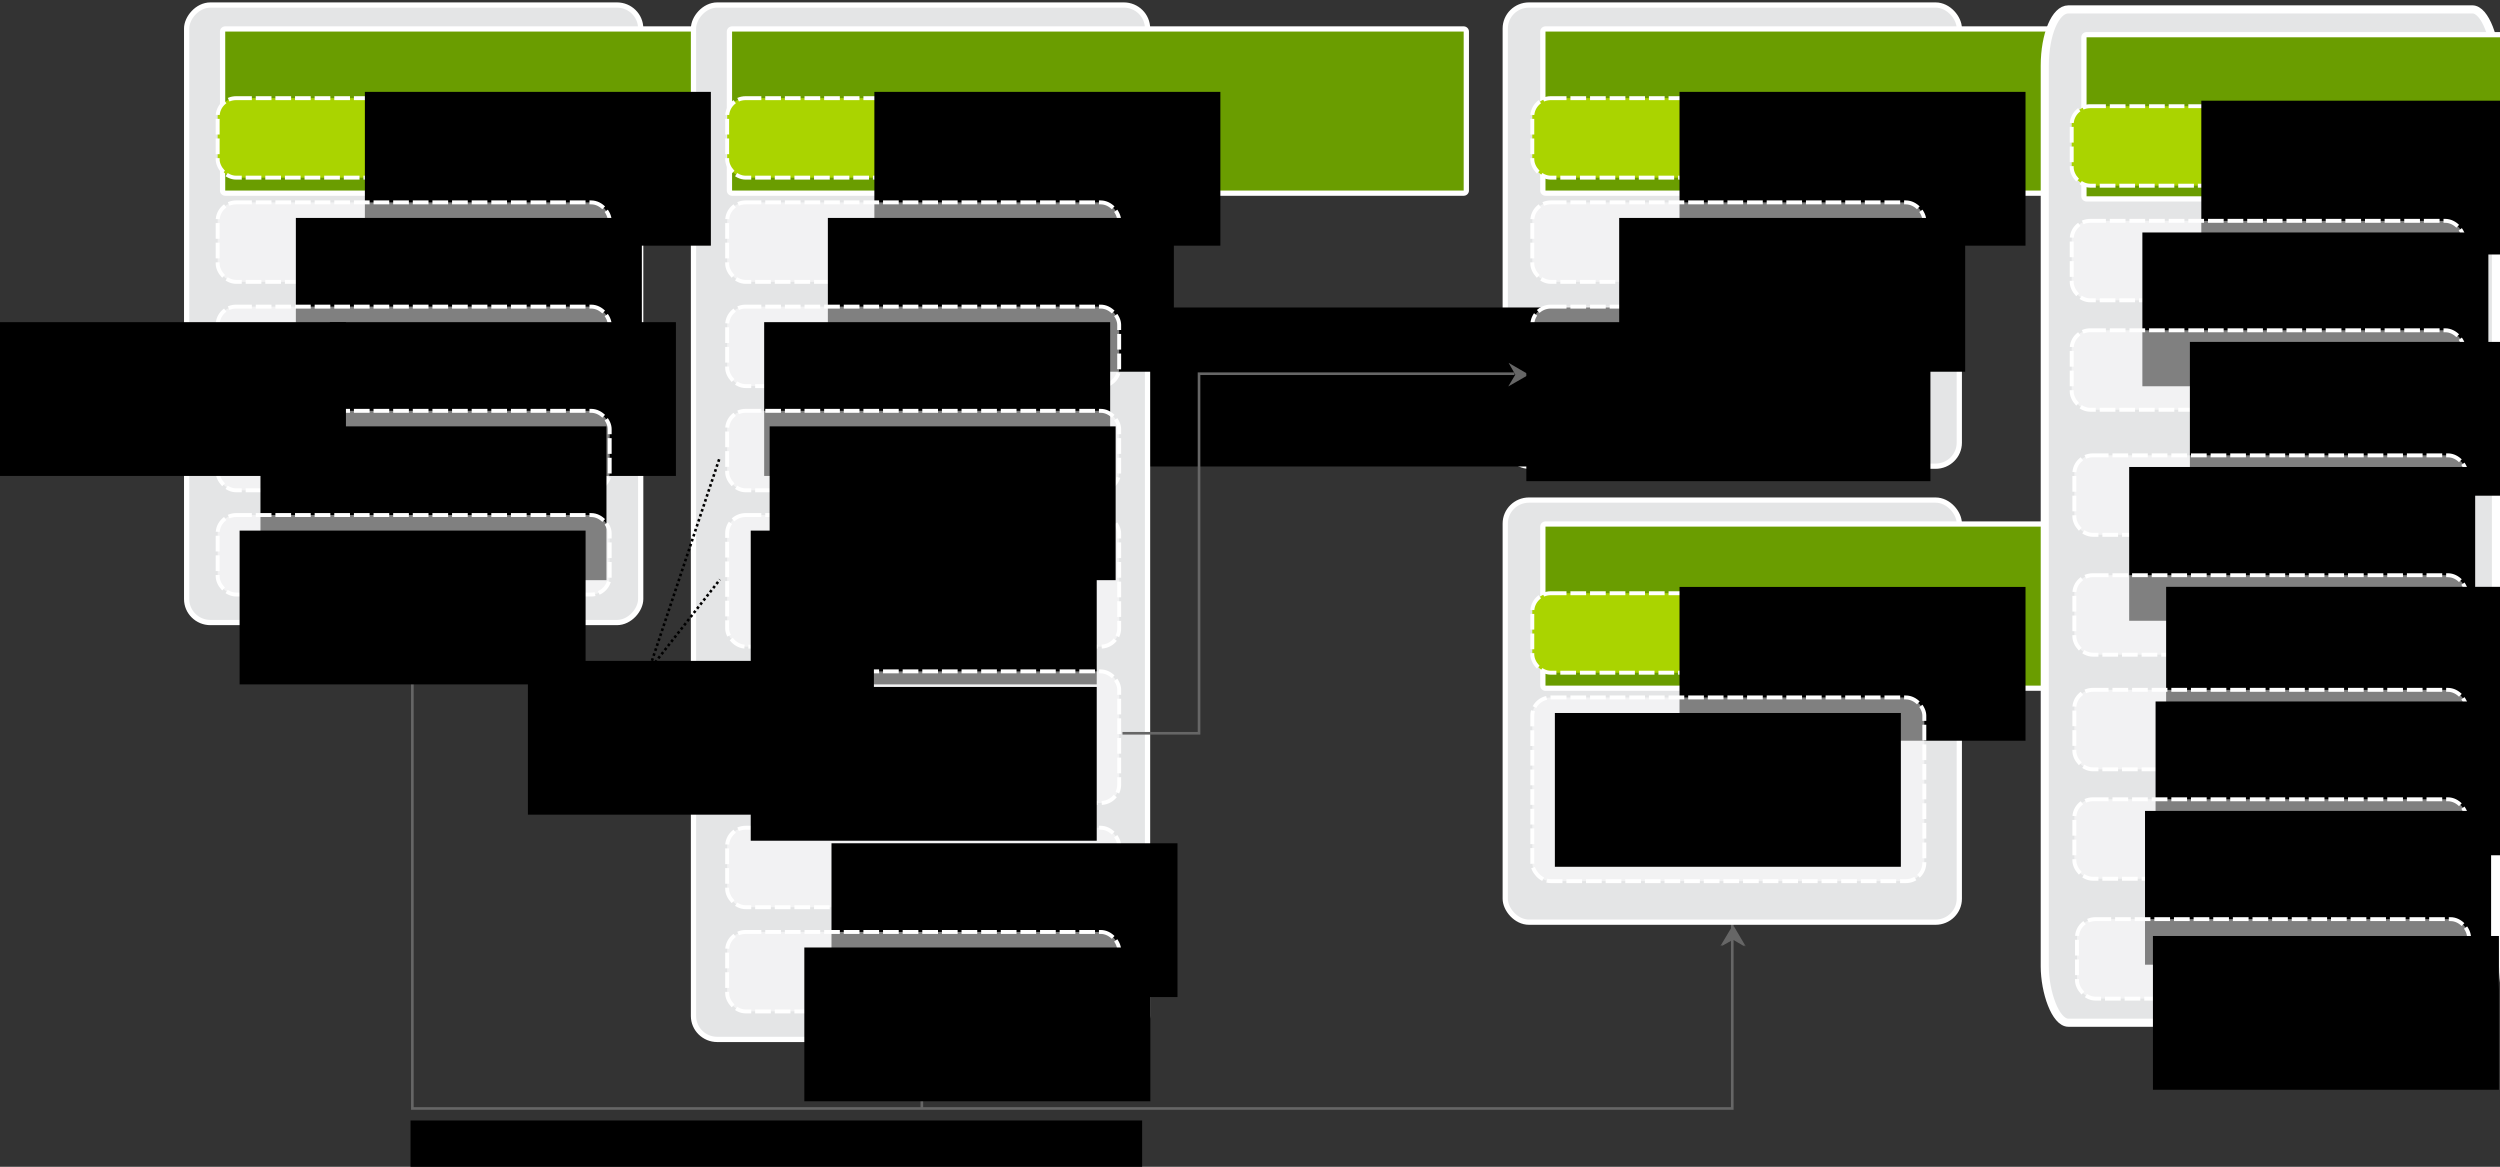 <?xml version="1.0" encoding="UTF-8" standalone="no"?>
<svg
   xmlns:dc="http://purl.org/dc/elements/1.1/"
   xmlns:cc="http://creativecommons.org/ns#"
   xmlns:rdf="http://www.w3.org/1999/02/22-rdf-syntax-ns#"
   xmlns:svg="http://www.w3.org/2000/svg"
   xmlns="http://www.w3.org/2000/svg"
   id="svg2"
   height="437.811"
   width="938.035"
   version="1.2">
  <rect width="100%" height="100%" fill="#333333" stroke="none"/>
  <defs
     id="defs4" />
  <rect
     width="170.367"
     height="231.702"
     rx="8.915"
     ry="8.799"
     x="-240.399"
     y="1.883"
     transform="scale(-1,1)"
     id="rect6978-9"
     style="color:#000000;display:inline;overflow:visible;visibility:visible;fill:#e4e5e6;fill-opacity:1;fill-rule:nonzero;stroke:#ffffff;stroke-width:1.968;stroke-miterlimit:4;stroke-dasharray:none;stroke-opacity:1;marker:none;enable-background:accumulate" />
  <g
     transform="matrix(0.991,0,0,0.978,-1141.359,-493.16)"
     id="g10127">
    <flowRoot
       transform="translate(1164,272)"
       id="flowRoot6988-5"
       xml:space="preserve"
       style="color:#000000;font-style:normal;font-variant:normal;font-weight:normal;font-stretch:normal;font-size:15px;line-height:125%;font-family:Sans;-inkscape-font-specification:Sans;text-indent:0;text-align:start;text-decoration:none;text-decoration-line:none;letter-spacing:0px;word-spacing:0px;text-transform:none;direction:ltr;block-progression:tb;writing-mode:lr-tb;baseline-shift:baseline;text-anchor:start;display:inline;overflow:visible;visibility:visible;fill:#6a9d00;fill-opacity:1;fill-rule:nonzero;stroke:#ffffff;stroke-width:4;stroke-linecap:butt;stroke-linejoin:round;stroke-miterlimit:4;stroke-dasharray:none;stroke-dashoffset:0;stroke-opacity:1;marker:none;enable-background:accumulate"><flowRegion
         id="flowRegion6990-0"><rect
           width="277"
           height="61"
           x="73"
           y="244.362"
           id="rect6992-6"
           style="color:#000000;font-style:normal;font-variant:normal;font-weight:normal;font-stretch:normal;font-size:15px;line-height:125%;font-family:Sans;-inkscape-font-specification:Sans;text-indent:0;text-align:start;text-decoration:none;text-decoration-line:none;letter-spacing:0px;word-spacing:0px;text-transform:none;direction:ltr;block-progression:tb;writing-mode:lr-tb;baseline-shift:baseline;text-anchor:start;display:inline;overflow:visible;visibility:visible;fill:#6a9d00;fill-opacity:1;fill-rule:nonzero;stroke:#ffffff;stroke-width:4;stroke-linecap:butt;stroke-linejoin:round;stroke-miterlimit:4;stroke-dasharray:none;stroke-dashoffset:0;stroke-opacity:1;marker:none;enable-background:accumulate" /></flowRegion><flowPara
         id="flowPara3277">Admin Node</flowPara></flowRoot>    <flowRoot
       transform="translate(1164,272)"
       id="flowRoot6988-9-1"
       xml:space="preserve"
       style="color:#000000;font-style:normal;font-variant:normal;font-weight:normal;font-stretch:normal;font-size:15px;line-height:125%;font-family:Sans;-inkscape-font-specification:Sans;text-indent:0;text-align:start;text-decoration:none;text-decoration-line:none;letter-spacing:0px;word-spacing:0px;text-transform:none;direction:ltr;block-progression:tb;writing-mode:lr-tb;baseline-shift:baseline;text-anchor:start;display:inline;overflow:visible;visibility:visible;fill:#6a9d00;fill-opacity:1;fill-rule:nonzero;stroke:none;marker:none;enable-background:accumulate"><flowRegion
         id="flowRegion6990-1-9"><rect
           width="277"
           height="61"
           x="73"
           y="244.362"
           id="rect6992-3-8"
           style="color:#000000;font-style:normal;font-variant:normal;font-weight:normal;font-stretch:normal;font-size:15px;line-height:125%;font-family:Sans;-inkscape-font-specification:Sans;text-indent:0;text-align:start;text-decoration:none;text-decoration-line:none;letter-spacing:0px;word-spacing:0px;text-transform:none;direction:ltr;block-progression:tb;writing-mode:lr-tb;baseline-shift:baseline;text-anchor:start;display:inline;overflow:visible;visibility:visible;fill:#6a9d00;fill-opacity:1;fill-rule:nonzero;stroke:none;marker:none;enable-background:accumulate" /></flowRegion><flowPara
         id="flowPara3275">Admin Node</flowPara></flowRoot>  </g>
  <rect
     width="170.367"
     height="173.044"
     rx="8.915"
     ry="8.799"
     x="564.79"
     y="1.883"
     id="rect6978-7-0"
     style="color:#000000;display:inline;overflow:visible;visibility:visible;fill:#e4e5e6;fill-opacity:1;fill-rule:nonzero;stroke:#ffffff;stroke-width:1.968;stroke-miterlimit:4;stroke-dasharray:none;stroke-opacity:1;marker:none;enable-background:accumulate" />
  <flowRoot
     transform="matrix(0.991,0,0,0.978,295.642,-123.61)"
     id="flowRoot6998-1-3-9-0"
     xml:space="preserve"
     style="font-style:normal;font-variant:normal;font-weight:normal;font-stretch:normal;font-size:15px;line-height:125%;font-family:Sans;-inkscape-font-specification:Sans;text-align:center;letter-spacing:0px;word-spacing:0px;writing-mode:lr-tb;text-anchor:middle;fill:#000000;fill-opacity:1;stroke:none"><flowRegion
       id="flowRegion7000-4-1-9-1"><rect
         width="277"
         height="61"
         x="73"
         y="244.362"
         id="rect7002-3-4-0-6"
         style="font-style:normal;font-variant:normal;font-weight:normal;font-stretch:normal;font-size:15px;line-height:125%;font-family:Sans;-inkscape-font-specification:Sans;text-align:center;writing-mode:lr-tb;text-anchor:middle" /></flowRegion><flowPara
       id="flowPara3534">Cloud Control</flowPara></flowRoot>  <rect
     width="170.367"
     height="388.126"
     rx="8.915"
     ry="8.799"
     x="-430.576"
     y="1.883"
     transform="scale(-1,1)"
     id="rect6978-9-2"
     style="color:#000000;display:inline;overflow:visible;visibility:visible;fill:#e4e5e6;fill-opacity:1;fill-rule:nonzero;stroke:#ffffff;stroke-width:1.968;stroke-miterlimit:4;stroke-dasharray:none;stroke-opacity:1;marker:none;enable-background:accumulate" />
  <rect
     width="147.093"
     height="49.374"
     rx="6.934"
     ry="6.844"
     x="272.836"
     y="193.256"
     id="use9973-4-8-4-5"
     style="color:#000000;display:inline;overflow:visible;visibility:visible;fill:#ffffff;fill-opacity:0.502;fill-rule:nonzero;stroke:#ffffff;stroke-width:1.473;stroke-linecap:butt;stroke-linejoin:miter;stroke-miterlimit:4;stroke-dasharray:5.892, 1.473;stroke-dashoffset:0;stroke-opacity:1;marker:none;enable-background:accumulate" />
  <g
     transform="matrix(0.991,0,0,0.978,-951.181,-493.16)"
     id="g10127-6">
    <flowRoot
       transform="translate(1164,272)"
       id="flowRoot6988-5-0"
       xml:space="preserve"
       style="color:#000000;font-style:normal;font-variant:normal;font-weight:normal;font-stretch:normal;font-size:15px;line-height:125%;font-family:Sans;-inkscape-font-specification:Sans;text-indent:0;text-align:start;text-decoration:none;text-decoration-line:none;letter-spacing:0px;word-spacing:0px;text-transform:none;direction:ltr;block-progression:tb;writing-mode:lr-tb;baseline-shift:baseline;text-anchor:start;display:inline;overflow:visible;visibility:visible;fill:#6a9d00;fill-opacity:1;fill-rule:nonzero;stroke:#ffffff;stroke-width:4;stroke-linecap:butt;stroke-linejoin:round;stroke-miterlimit:4;stroke-dasharray:none;stroke-dashoffset:0;stroke-opacity:1;marker:none;enable-background:accumulate"><flowRegion
         id="flowRegion6990-0-5"><rect
           width="277"
           height="61"
           x="73"
           y="244.362"
           id="rect6992-6-8"
           style="color:#000000;font-style:normal;font-variant:normal;font-weight:normal;font-stretch:normal;font-size:15px;line-height:125%;font-family:Sans;-inkscape-font-specification:Sans;text-indent:0;text-align:start;text-decoration:none;text-decoration-line:none;letter-spacing:0px;word-spacing:0px;text-transform:none;direction:ltr;block-progression:tb;writing-mode:lr-tb;baseline-shift:baseline;text-anchor:start;display:inline;overflow:visible;visibility:visible;fill:#6a9d00;fill-opacity:1;fill-rule:nonzero;stroke:#ffffff;stroke-width:4;stroke-linecap:butt;stroke-linejoin:round;stroke-miterlimit:4;stroke-dasharray:none;stroke-dashoffset:0;stroke-opacity:1;marker:none;enable-background:accumulate" /></flowRegion><flowPara
         id="flowPara6994-2-2">Control Node</flowPara></flowRoot>    <flowRoot
       transform="translate(1164,272)"
       id="flowRoot6988-9-1-8"
       xml:space="preserve"
       style="color:#000000;font-style:normal;font-variant:normal;font-weight:normal;font-stretch:normal;font-size:15px;line-height:125%;font-family:Sans;-inkscape-font-specification:Sans;text-indent:0;text-align:start;text-decoration:none;text-decoration-line:none;letter-spacing:0px;word-spacing:0px;text-transform:none;direction:ltr;block-progression:tb;writing-mode:lr-tb;baseline-shift:baseline;text-anchor:start;display:inline;overflow:visible;visibility:visible;fill:#6a9d00;fill-opacity:1;fill-rule:nonzero;stroke:none;marker:none;enable-background:accumulate"><flowRegion
         id="flowRegion6990-1-9-2"><rect
           width="277"
           height="61"
           x="73"
           y="244.362"
           id="rect6992-3-8-6"
           style="color:#000000;font-style:normal;font-variant:normal;font-weight:normal;font-stretch:normal;font-size:15px;line-height:125%;font-family:Sans;-inkscape-font-specification:Sans;text-indent:0;text-align:start;text-decoration:none;text-decoration-line:none;letter-spacing:0px;word-spacing:0px;text-transform:none;direction:ltr;block-progression:tb;writing-mode:lr-tb;baseline-shift:baseline;text-anchor:start;display:inline;overflow:visible;visibility:visible;fill:#6a9d00;fill-opacity:1;fill-rule:nonzero;stroke:none;marker:none;enable-background:accumulate" /></flowRegion><flowPara
         id="flowPara6994-3-1-2">Control Node</flowPara></flowRoot>  </g>
  <g
     transform="matrix(0.991,0,0,0.978,-901.656,-493.16)"
     id="g10117">
    <flowRoot
       transform="translate(1422,272)"
       id="flowRoot6988-0-0"
       xml:space="preserve"
       style="color:#000000;font-style:normal;font-variant:normal;font-weight:normal;font-stretch:normal;font-size:15px;line-height:125%;font-family:Sans;-inkscape-font-specification:Sans;text-indent:0;text-align:start;text-decoration:none;text-decoration-line:none;letter-spacing:0px;word-spacing:0px;text-transform:none;direction:ltr;block-progression:tb;writing-mode:lr-tb;baseline-shift:baseline;text-anchor:start;display:inline;overflow:visible;visibility:visible;fill:#6a9d00;fill-opacity:1;fill-rule:nonzero;stroke:#ffffff;stroke-width:4;stroke-linecap:butt;stroke-linejoin:round;stroke-miterlimit:4;stroke-dasharray:none;stroke-dashoffset:0;stroke-opacity:1;marker:none;enable-background:accumulate"><flowRegion
         id="flowRegion6990-13-7"><rect
           width="277"
           height="61"
           x="73"
           y="244.362"
           id="rect6992-2-3"
           style="color:#000000;font-style:normal;font-variant:normal;font-weight:normal;font-stretch:normal;font-size:15px;line-height:125%;font-family:Sans;-inkscape-font-specification:Sans;text-indent:0;text-align:start;text-decoration:none;text-decoration-line:none;letter-spacing:0px;word-spacing:0px;text-transform:none;direction:ltr;block-progression:tb;writing-mode:lr-tb;baseline-shift:baseline;text-anchor:start;display:inline;overflow:visible;visibility:visible;fill:#6a9d00;fill-opacity:1;fill-rule:nonzero;stroke:#ffffff;stroke-width:4;stroke-linecap:butt;stroke-linejoin:round;stroke-miterlimit:4;stroke-dasharray:none;stroke-dashoffset:0;stroke-opacity:1;marker:none;enable-background:accumulate" /></flowRegion><flowPara
         id="flowPara6994-6-3">Compute Node</flowPara></flowRoot>    <flowRoot
       transform="translate(1422,272)"
       id="flowRoot6988-9-3-2"
       xml:space="preserve"
       style="color:#000000;font-style:normal;font-variant:normal;font-weight:normal;font-stretch:normal;font-size:15px;line-height:125%;font-family:Sans;-inkscape-font-specification:Sans;text-indent:0;text-align:start;text-decoration:none;text-decoration-line:none;letter-spacing:0px;word-spacing:0px;text-transform:none;direction:ltr;block-progression:tb;writing-mode:lr-tb;baseline-shift:baseline;text-anchor:start;display:inline;overflow:visible;visibility:visible;fill:#6a9d00;fill-opacity:1;fill-rule:nonzero;stroke:none;marker:none;enable-background:accumulate"><flowRegion
         id="flowRegion6990-1-3-9"><rect
           width="277"
           height="61"
           x="73"
           y="244.362"
           id="rect6992-3-2-2"
           style="color:#000000;font-style:normal;font-variant:normal;font-weight:normal;font-stretch:normal;font-size:15px;line-height:125%;font-family:Sans;-inkscape-font-specification:Sans;text-indent:0;text-align:start;text-decoration:none;text-decoration-line:none;letter-spacing:0px;word-spacing:0px;text-transform:none;direction:ltr;block-progression:tb;writing-mode:lr-tb;baseline-shift:baseline;text-anchor:start;display:inline;overflow:visible;visibility:visible;fill:#6a9d00;fill-opacity:1;fill-rule:nonzero;stroke:none;marker:none;enable-background:accumulate" /></flowRegion><flowPara
         id="flowPara6994-3-5-0">Compute Node</flowPara></flowRoot>  </g>
  <path
     d="m 568.257,140.22 -118.366,0 0,134.915 -28.725,0"
     id="path7032-4-2-24-8"
     style="fill:none;stroke:#666666;stroke-width:0.984px;stroke-linecap:butt;stroke-linejoin:miter;stroke-opacity:1" />
  <path
     d="m 573.658,140.57 -7.62,-4.432 2.533,4.432 -2.652,4.433 z"
     id="path4730-8-3-1-2-7"
     style="fill:#666666;fill-opacity:1;stroke:none" />
  <path
     d="m 345.934,390.45 -4.49,7.521 4.49,-2.5 4.491,2.618 z"
     id="path4730-8-3-1-2-7-1-8"
     style="fill:#666666;fill-opacity:1;stroke:none" />
  <path
     d="m 649.974,346.504 0,69.413 -495.254,0 0,-182.82"
     id="path7032-4-2-24-8-9-0"
     style="fill:none;stroke:#666666;stroke-width:0.984px;stroke-linecap:butt;stroke-linejoin:miter;stroke-opacity:1" />
  <path
     d="m 650.515,347.434 -4.49,7.521 4.49,-2.5 4.491,2.618 z"
     id="path4730-8-3-1-2-7-1-0"
     style="fill:#666666;fill-opacity:1;stroke:none" />
  <path
     d="m 650.02,347.434 -4.49,7.521 4.49,-2.5 4.491,2.618 z"
     id="path4730-8-3-1-2-7-1-8-8"
     style="fill:#666666;fill-opacity:1;stroke:none" />
  <flowRoot
     transform="matrix(0.991,0,0,0.978,81.692,181.416)"
     id="flowRoot6998-1-3-9-0-5"
     xml:space="preserve"
     style="font-style:normal;font-variant:normal;font-weight:normal;font-stretch:normal;font-size:15px;line-height:125%;font-family:Sans;-inkscape-font-specification:Sans;text-align:start;letter-spacing:0px;word-spacing:0px;writing-mode:lr-tb;text-anchor:start;fill:#000000;fill-opacity:1;stroke:none"><flowRegion
       id="flowRegion7000-4-1-9-1-1"><rect
         width="277"
         height="61"
         x="73"
         y="244.362"
         id="rect7002-3-4-0-6-33"
         style="font-style:normal;font-variant:normal;font-weight:normal;font-stretch:normal;font-size:15px;line-height:125%;font-family:Sans;-inkscape-font-specification:Sans;text-align:start;writing-mode:lr-tb;text-anchor:start" /></flowRegion><flowPara
       id="flowPara3534-7">Node Deployment &amp; Management</flowPara></flowRoot>  <path
     d="m 345.888,415.917 0,-22.486"
     id="path4595"
     style="color:#000000;display:inline;overflow:visible;visibility:visible;fill:none;stroke:#666666;stroke-width:0.984px;stroke-linecap:butt;stroke-linejoin:miter;stroke-miterlimit:4;stroke-dasharray:none;stroke-dashoffset:0;stroke-opacity:1;marker:none;enable-background:accumulate" />
  <rect
     width="147.093"
     height="29.821"
     rx="6.934"
     ry="6.844"
     x="81.669"
     y="36.832"
     id="use9973-4-84-5"
     style="color:#000000;display:inline;overflow:visible;visibility:visible;fill:#aad400;fill-opacity:1;stroke:#ffffff;stroke-width:1.473;stroke-miterlimit:4;stroke-dasharray:5.892, 1.473;stroke-dashoffset:0;stroke-opacity:1;marker:none;enable-background:accumulate" />
  <flowRoot
     transform="matrix(0.991,0,0,0.978,64.565,-204.515)"
     id="flowRoot6988-4-6"
     xml:space="preserve"
     style="color:#000000;font-style:normal;font-variant:normal;font-weight:normal;font-stretch:normal;font-size:15px;line-height:125%;font-family:Sans;-inkscape-font-specification:Sans;text-align:start;letter-spacing:0px;word-spacing:0px;writing-mode:lr-tb;text-anchor:start;display:inline;overflow:visible;visibility:visible;fill:#000000;fill-opacity:1;fill-rule:nonzero;stroke:none;stroke-width:1;marker:none;enable-background:accumulate"><flowRegion
       id="flowRegion6990-3-8"><rect
         width="131"
         height="59"
         x="73"
         y="244.362"
         id="rect6992-1-1"
         style="color:#000000;font-style:normal;font-variant:normal;font-weight:normal;font-stretch:normal;font-size:15px;line-height:125%;font-family:Sans;-inkscape-font-specification:Sans;text-align:start;writing-mode:lr-tb;text-anchor:start;display:inline;overflow:visible;visibility:visible;fill:#000000;fill-opacity:1;fill-rule:nonzero;stroke:none;stroke-width:1;marker:none;enable-background:accumulate" /></flowRegion><flowPara
       id="flowPara3320"
       style="color:#000000;font-style:normal;font-variant:normal;font-weight:normal;font-stretch:normal;font-size:15px;line-height:200%;font-family:Sans;-inkscape-font-specification:Sans;text-align:start;writing-mode:lr-tb;text-anchor:start;display:inline;overflow:visible;visibility:visible;fill:#000000;fill-opacity:1;fill-rule:nonzero;stroke:none;marker:none;enable-background:accumulate">SLES</flowPara></flowRoot>  <rect
     width="147.093"
     height="29.821"
     rx="6.934"
     ry="6.844"
     x="81.669"
     y="75.938"
     id="use9973-4-84-5-3"
     style="color:#000000;display:inline;overflow:visible;visibility:visible;fill:#ffffff;fill-opacity:0.502;fill-rule:nonzero;stroke:#ffffff;stroke-width:1.473;stroke-linecap:butt;stroke-linejoin:miter;stroke-miterlimit:4;stroke-dasharray:5.892, 1.473;stroke-dashoffset:0;stroke-opacity:1;marker:none;enable-background:accumulate" />
  <flowRoot
     transform="matrix(0.991,0,0,0.978,38.666,-157.214)"
     id="flowRoot6988-4-6-5"
     xml:space="preserve"
     style="color:#000000;font-style:normal;font-variant:normal;font-weight:normal;font-stretch:normal;font-size:15px;line-height:125%;font-family:Sans;-inkscape-font-specification:Sans;text-align:start;letter-spacing:0px;word-spacing:0px;writing-mode:lr-tb;text-anchor:start;display:inline;overflow:visible;visibility:visible;fill:#000000;fill-opacity:1;fill-rule:nonzero;stroke:none;stroke-width:1;marker:none;enable-background:accumulate"><flowRegion
       id="flowRegion6990-3-8-03"><rect
         width="131"
         height="59"
         x="73"
         y="244.362"
         id="rect6992-1-1-5"
         style="color:#000000;font-style:normal;font-variant:normal;font-weight:normal;font-stretch:normal;font-size:15px;line-height:125%;font-family:Sans;-inkscape-font-specification:Sans;text-align:start;writing-mode:lr-tb;text-anchor:start;display:inline;overflow:visible;visibility:visible;fill:#000000;fill-opacity:1;fill-rule:nonzero;stroke:none;stroke-width:1;marker:none;enable-background:accumulate" /></flowRegion><flowPara
       id="flowPara3875">Chef Server</flowPara></flowRoot>  <rect
     width="147.093"
     height="29.821"
     rx="6.934"
     ry="6.844"
     x="81.669"
     y="115.044"
     id="use9973-4-84-5-3-2"
     style="color:#000000;display:inline;overflow:visible;visibility:visible;fill:#ffffff;fill-opacity:0.502;fill-rule:nonzero;stroke:#ffffff;stroke-width:1.473;stroke-linecap:butt;stroke-linejoin:miter;stroke-miterlimit:4;stroke-dasharray:5.892, 1.473;stroke-dashoffset:0;stroke-opacity:1;marker:none;enable-background:accumulate" />
  <flowRoot
     transform="matrix(0.991,0,0,0.978,51.448,-118.108)"
     id="flowRoot6988-4-6-5-0"
     xml:space="preserve"
     style="color:#000000;font-style:normal;font-variant:normal;font-weight:normal;font-stretch:normal;font-size:15px;line-height:125%;font-family:Sans;-inkscape-font-specification:Sans;text-align:start;letter-spacing:0px;word-spacing:0px;writing-mode:lr-tb;text-anchor:start;display:inline;overflow:visible;visibility:visible;fill:#000000;fill-opacity:1;fill-rule:nonzero;stroke:none;stroke-width:1;marker:none;enable-background:accumulate"><flowRegion
       id="flowRegion6990-3-8-03-6"><rect
         width="131"
         height="59"
         x="73"
         y="244.362"
         id="rect6992-1-1-5-8"
         style="color:#000000;font-style:normal;font-variant:normal;font-weight:normal;font-stretch:normal;font-size:15px;line-height:125%;font-family:Sans;-inkscape-font-specification:Sans;text-align:start;writing-mode:lr-tb;text-anchor:start;display:inline;overflow:visible;visibility:visible;fill:#000000;fill-opacity:1;fill-rule:nonzero;stroke:none;stroke-width:1;marker:none;enable-background:accumulate" /></flowRegion><flowPara
       id="flowPara3875-8">Crowbar</flowPara></flowRoot>  <rect
     width="147.093"
     height="29.821"
     rx="6.934"
     ry="6.844"
     x="81.669"
     y="154.15"
     id="use9973-4-84-5-3-2-3"
     style="color:#000000;display:inline;overflow:visible;visibility:visible;fill:#ffffff;fill-opacity:0.502;fill-rule:nonzero;stroke:#ffffff;stroke-width:1.473;stroke-linecap:butt;stroke-linejoin:miter;stroke-miterlimit:4;stroke-dasharray:5.892, 1.473;stroke-dashoffset:0;stroke-opacity:1;marker:none;enable-background:accumulate" />
  <flowRoot
     transform="matrix(0.991,0,0,0.978,25.389,-79.002)"
     id="flowRoot6988-4-6-5-0-1"
     xml:space="preserve"
     style="color:#000000;font-style:normal;font-variant:normal;font-weight:normal;font-stretch:normal;font-size:15px;line-height:125%;font-family:Sans;-inkscape-font-specification:Sans;text-align:start;letter-spacing:0px;word-spacing:0px;writing-mode:lr-tb;text-anchor:start;display:inline;overflow:visible;visibility:visible;fill:#000000;fill-opacity:1;fill-rule:nonzero;stroke:none;stroke-width:1;marker:none;enable-background:accumulate"><flowRegion
       id="flowRegion6990-3-8-03-6-6"><rect
         width="131"
         height="59"
         x="73"
         y="244.362"
         id="rect6992-1-1-5-8-5"
         style="color:#000000;font-style:normal;font-variant:normal;font-weight:normal;font-stretch:normal;font-size:15px;line-height:125%;font-family:Sans;-inkscape-font-specification:Sans;text-align:start;writing-mode:lr-tb;text-anchor:start;display:inline;overflow:visible;visibility:visible;fill:#000000;fill-opacity:1;fill-rule:nonzero;stroke:none;stroke-width:1;marker:none;enable-background:accumulate" /></flowRegion><flowPara
       id="flowPara3875-8-5">Software Mirror</flowPara></flowRoot>  <rect
     width="147.093"
     height="29.821"
     rx="6.934"
     ry="6.844"
     x="81.669"
     y="193.256"
     id="use9973-4-84-5-3-2-3-0"
     style="color:#000000;display:inline;overflow:visible;visibility:visible;fill:#ffffff;fill-opacity:0.502;fill-rule:nonzero;stroke:#ffffff;stroke-width:1.473;stroke-linecap:butt;stroke-linejoin:miter;stroke-miterlimit:4;stroke-dasharray:5.892, 1.473;stroke-dashoffset:0;stroke-opacity:1;marker:none;enable-background:accumulate" />
  <flowRoot
     transform="matrix(0.991,0,0,0.978,17.559,-39.896)"
     id="flowRoot6988-4-6-5-0-1-1"
     xml:space="preserve"
     style="color:#000000;font-style:normal;font-variant:normal;font-weight:normal;font-stretch:normal;font-size:15px;line-height:125%;font-family:Sans;-inkscape-font-specification:Sans;text-align:center;letter-spacing:0px;word-spacing:0px;writing-mode:lr-tb;text-anchor:middle;display:inline;overflow:visible;visibility:visible;fill:#000000;fill-opacity:1;fill-rule:nonzero;stroke:none;stroke-width:1;marker:none;enable-background:accumulate"><flowRegion
       id="flowRegion6990-3-8-03-6-6-7"><rect
         width="131"
         height="59"
         x="73"
         y="244.362"
         id="rect6992-1-1-5-8-5-1"
         style="color:#000000;font-style:normal;font-variant:normal;font-weight:normal;font-stretch:normal;font-size:15px;line-height:125%;font-family:Sans;-inkscape-font-specification:Sans;text-align:center;writing-mode:lr-tb;text-anchor:middle;display:inline;overflow:visible;visibility:visible;fill:#000000;fill-opacity:1;fill-rule:nonzero;stroke:none;stroke-width:1;marker:none;enable-background:accumulate" /></flowRegion><flowPara
       id="flowPara3875-8-5-9">DHCP/TFTP</flowPara></flowRoot>  <rect
     width="147.093"
     height="29.821"
     rx="6.934"
     ry="6.844"
     x="272.837"
     y="36.832"
     id="use9973-4-84-5-2"
     style="color:#000000;display:inline;overflow:visible;visibility:visible;fill:#aad400;fill-opacity:1;stroke:#ffffff;stroke-width:1.473;stroke-miterlimit:4;stroke-dasharray:5.892, 1.473;stroke-dashoffset:0;stroke-opacity:1;marker:none;enable-background:accumulate" />
  <flowRoot
     transform="matrix(0.991,0,0,0.978,255.733,-204.515)"
     id="flowRoot6988-4-6-1"
     xml:space="preserve"
     style="color:#000000;font-style:normal;font-variant:normal;font-weight:normal;font-stretch:normal;font-size:15px;line-height:125%;font-family:Sans;-inkscape-font-specification:Sans;text-align:start;letter-spacing:0px;word-spacing:0px;writing-mode:lr-tb;text-anchor:start;display:inline;overflow:visible;visibility:visible;fill:#000000;fill-opacity:1;fill-rule:nonzero;stroke:none;stroke-width:1;marker:none;enable-background:accumulate"><flowRegion
       id="flowRegion6990-3-8-7"><rect
         width="131"
         height="59"
         x="73"
         y="244.362"
         id="rect6992-1-1-8"
         style="color:#000000;font-style:normal;font-variant:normal;font-weight:normal;font-stretch:normal;font-size:15px;line-height:125%;font-family:Sans;-inkscape-font-specification:Sans;text-align:start;writing-mode:lr-tb;text-anchor:start;display:inline;overflow:visible;visibility:visible;fill:#000000;fill-opacity:1;fill-rule:nonzero;stroke:none;stroke-width:1;marker:none;enable-background:accumulate" /></flowRegion><flowPara
       id="flowPara3320-6"
       style="color:#000000;font-style:normal;font-variant:normal;font-weight:normal;font-stretch:normal;font-size:15px;line-height:200%;font-family:Sans;-inkscape-font-specification:Sans;text-align:start;writing-mode:lr-tb;text-anchor:start;display:inline;overflow:visible;visibility:visible;fill:#000000;fill-opacity:1;fill-rule:nonzero;stroke:none;marker:none;enable-background:accumulate">SLES</flowPara></flowRoot>  <rect
     width="147.093"
     height="29.821"
     rx="6.934"
     ry="6.844"
     x="272.837"
     y="75.938"
     id="use9973-4-84-5-3-0"
     style="color:#000000;display:inline;overflow:visible;visibility:visible;fill:#ffffff;fill-opacity:0.502;fill-rule:nonzero;stroke:#ffffff;stroke-width:1.473;stroke-linecap:butt;stroke-linejoin:miter;stroke-miterlimit:4;stroke-dasharray:5.892, 1.473;stroke-dashoffset:0;stroke-opacity:1;marker:none;enable-background:accumulate" />
  <flowRoot
     transform="matrix(0.991,0,0,0.978,238.282,-157.214)"
     id="flowRoot6988-4-6-5-4"
     xml:space="preserve"
     style="color:#000000;font-style:normal;font-variant:normal;font-weight:normal;font-stretch:normal;font-size:15px;line-height:125%;font-family:Sans;-inkscape-font-specification:Sans;text-align:start;letter-spacing:0px;word-spacing:0px;writing-mode:lr-tb;text-anchor:start;display:inline;overflow:visible;visibility:visible;fill:#000000;fill-opacity:1;fill-rule:nonzero;stroke:none;stroke-width:1;marker:none;enable-background:accumulate"><flowRegion
       id="flowRegion6990-3-8-03-7"><rect
         width="131"
         height="59"
         x="73"
         y="244.362"
         id="rect6992-1-1-5-1"
         style="color:#000000;font-style:normal;font-variant:normal;font-weight:normal;font-stretch:normal;font-size:15px;line-height:125%;font-family:Sans;-inkscape-font-specification:Sans;text-align:start;writing-mode:lr-tb;text-anchor:start;display:inline;overflow:visible;visibility:visible;fill:#000000;fill-opacity:1;fill-rule:nonzero;stroke:none;stroke-width:1;marker:none;enable-background:accumulate" /></flowRegion><flowPara
       id="flowPara3875-3">Database</flowPara></flowRoot>  <rect
     width="147.093"
     height="29.821"
     rx="6.934"
     ry="6.844"
     x="272.837"
     y="115.044"
     id="use9973-4-84-5-3-2-0"
     style="color:#000000;display:inline;overflow:visible;visibility:visible;fill:#ffffff;fill-opacity:0.502;fill-rule:nonzero;stroke:#ffffff;stroke-width:1.473;stroke-linecap:butt;stroke-linejoin:miter;stroke-miterlimit:4;stroke-dasharray:5.892, 1.473;stroke-dashoffset:0;stroke-opacity:1;marker:none;enable-background:accumulate" />
  <flowRoot
     transform="matrix(0.991,0,0,0.978,214.385,-118.108)"
     id="flowRoot6988-4-6-5-0-7"
     xml:space="preserve"
     style="color:#000000;font-style:normal;font-variant:normal;font-weight:normal;font-stretch:normal;font-size:15px;line-height:125%;font-family:Sans;-inkscape-font-specification:Sans;text-align:start;letter-spacing:0px;word-spacing:0px;writing-mode:lr-tb;text-anchor:start;display:inline;overflow:visible;visibility:visible;fill:#000000;fill-opacity:1;fill-rule:nonzero;stroke:none;stroke-width:1;marker:none;enable-background:accumulate"><flowRegion
       id="flowRegion6990-3-8-03-6-0"><rect
         width="131"
         height="59"
         x="73"
         y="244.362"
         id="rect6992-1-1-5-8-6"
         style="color:#000000;font-style:normal;font-variant:normal;font-weight:normal;font-stretch:normal;font-size:15px;line-height:125%;font-family:Sans;-inkscape-font-specification:Sans;text-align:start;writing-mode:lr-tb;text-anchor:start;display:inline;overflow:visible;visibility:visible;fill:#000000;fill-opacity:1;fill-rule:nonzero;stroke:none;stroke-width:1;marker:none;enable-background:accumulate" /></flowRegion><flowPara
       id="flowPara3875-8-3">Message Queue</flowPara></flowRoot>  <rect
     width="147.093"
     height="29.821"
     rx="6.934"
     ry="6.844"
     x="272.837"
     y="154.15"
     id="use9973-4-84-5-3-2-3-5"
     style="color:#000000;display:inline;overflow:visible;visibility:visible;fill:#ffffff;fill-opacity:0.502;fill-rule:nonzero;stroke:#ffffff;stroke-width:1.473;stroke-linecap:butt;stroke-linejoin:miter;stroke-miterlimit:4;stroke-dasharray:5.892, 1.473;stroke-dashoffset:0;stroke-opacity:1;marker:none;enable-background:accumulate" />
  <flowRoot
     transform="matrix(0.991,0,0,0.978,216.438,-79.002)"
     id="flowRoot6988-4-6-5-0-1-9"
     xml:space="preserve"
     style="color:#000000;font-style:normal;font-variant:normal;font-weight:normal;font-stretch:normal;font-size:15px;line-height:125%;font-family:Sans;-inkscape-font-specification:Sans;text-align:start;letter-spacing:0px;word-spacing:0px;writing-mode:lr-tb;text-anchor:start;display:inline;overflow:visible;visibility:visible;fill:#000000;fill-opacity:1;fill-rule:nonzero;stroke:none;stroke-width:1;marker:none;enable-background:accumulate"><flowRegion
       id="flowRegion6990-3-8-03-6-6-9"><rect
         width="131"
         height="59"
         x="73"
         y="244.362"
         id="rect6992-1-1-5-8-5-4"
         style="color:#000000;font-style:normal;font-variant:normal;font-weight:normal;font-stretch:normal;font-size:15px;line-height:125%;font-family:Sans;-inkscape-font-specification:Sans;text-align:start;writing-mode:lr-tb;text-anchor:start;display:inline;overflow:visible;visibility:visible;fill:#000000;fill-opacity:1;fill-rule:nonzero;stroke:none;stroke-width:1;marker:none;enable-background:accumulate" /></flowRegion><flowPara
       id="flowPara3875-8-5-8">Openstack APIs</flowPara></flowRoot>  <flowRoot
     transform="matrix(0.991,0,0,0.978,209.342,-39.896)"
     id="flowRoot6988-4-6-5-0-1-1-7"
     xml:space="preserve"
     style="color:#000000;font-style:normal;font-variant:normal;font-weight:normal;font-stretch:normal;font-size:15px;line-height:125%;font-family:Sans;-inkscape-font-specification:Sans;text-align:center;letter-spacing:0px;word-spacing:0px;writing-mode:lr-tb;text-anchor:middle;display:inline;overflow:visible;visibility:visible;fill:#000000;fill-opacity:1;fill-rule:nonzero;stroke:none;stroke-width:1;marker:none;enable-background:accumulate"><flowRegion
       id="flowRegion6990-3-8-03-6-6-7-8"><rect
         width="131"
         height="59"
         x="73"
         y="244.362"
         id="rect6992-1-1-5-8-5-1-8"
         style="color:#000000;font-style:normal;font-variant:normal;font-weight:normal;font-stretch:normal;font-size:15px;line-height:125%;font-family:Sans;-inkscape-font-specification:Sans;text-align:center;writing-mode:lr-tb;text-anchor:middle;display:inline;overflow:visible;visibility:visible;fill:#000000;fill-opacity:1;fill-rule:nonzero;stroke:none;stroke-width:1;marker:none;enable-background:accumulate" /></flowRegion><flowPara
       id="flowPara3875-8-5-9-9">Openstack Dashboard</flowPara></flowRoot>  <rect
     width="147.093"
     height="29.821"
     rx="6.934"
     ry="6.844"
     x="272.837"
     y="310.574"
     id="use9973-4-84-5-3-2-3-5-6"
     style="color:#000000;display:inline;overflow:visible;visibility:visible;fill:#ffffff;fill-opacity:0.502;fill-rule:nonzero;stroke:#ffffff;stroke-width:1.473;stroke-linecap:butt;stroke-linejoin:miter;stroke-miterlimit:4;stroke-dasharray:5.892, 1.473;stroke-dashoffset:0;stroke-opacity:1;marker:none;enable-background:accumulate" />
  <flowRoot
     transform="matrix(0.991,0,0,0.978,239.645,77.422)"
     id="flowRoot6988-4-6-5-0-1-9-6"
     xml:space="preserve"
     style="color:#000000;font-style:normal;font-variant:normal;font-weight:normal;font-stretch:normal;font-size:15px;line-height:125%;font-family:Sans;-inkscape-font-specification:Sans;text-align:start;letter-spacing:0px;word-spacing:0px;writing-mode:lr-tb;text-anchor:start;display:inline;overflow:visible;visibility:visible;fill:#000000;fill-opacity:1;fill-rule:nonzero;stroke:none;stroke-width:1;marker:none;enable-background:accumulate"><flowRegion
       id="flowRegion6990-3-8-03-6-6-9-6"><rect
         width="131"
         height="59"
         x="73"
         y="244.362"
         id="rect6992-1-1-5-8-5-4-8"
         style="color:#000000;font-style:normal;font-variant:normal;font-weight:normal;font-stretch:normal;font-size:15px;line-height:125%;font-family:Sans;-inkscape-font-specification:Sans;text-align:start;writing-mode:lr-tb;text-anchor:start;display:inline;overflow:visible;visibility:visible;fill:#000000;fill-opacity:1;fill-rule:nonzero;stroke:none;stroke-width:1;marker:none;enable-background:accumulate" /></flowRegion><flowPara
       id="flowPara3875-8-5-8-2">Keystone</flowPara></flowRoot>  <rect
     width="147.093"
     height="49.374"
     rx="6.934"
     ry="6.844"
     x="272.836"
     y="251.915"
     id="use9973-4-8-4-5-8"
     style="color:#000000;display:inline;overflow:visible;visibility:visible;fill:#ffffff;fill-opacity:0.502;stroke:#ffffff;stroke-width:1.473;stroke-miterlimit:4;stroke-dasharray:5.892, 1.473;stroke-dashoffset:0;stroke-opacity:1;marker:none;enable-background:accumulate" />
  <flowRoot
     transform="matrix(0.991,0,0,0.978,209.342,18.763)"
     id="flowRoot6988-4-6-5-0-1-1-7-4"
     xml:space="preserve"
     style="color:#000000;font-style:normal;font-variant:normal;font-weight:normal;font-stretch:normal;font-size:15px;line-height:125%;font-family:Sans;-inkscape-font-specification:Sans;text-align:center;letter-spacing:0px;word-spacing:0px;writing-mode:lr-tb;text-anchor:middle;display:inline;overflow:visible;visibility:visible;fill:#000000;fill-opacity:1;fill-rule:nonzero;stroke:none;stroke-width:1;marker:none;enable-background:accumulate"><flowRegion
       id="flowRegion6990-3-8-03-6-6-7-8-1"><rect
         width="131"
         height="59"
         x="73"
         y="244.362"
         id="rect6992-1-1-5-8-5-1-8-3"
         style="color:#000000;font-style:normal;font-variant:normal;font-weight:normal;font-stretch:normal;font-size:15px;line-height:125%;font-family:Sans;-inkscape-font-specification:Sans;text-align:center;writing-mode:lr-tb;text-anchor:middle;display:inline;overflow:visible;visibility:visible;fill:#000000;fill-opacity:1;fill-rule:nonzero;stroke:none;stroke-width:1;marker:none;enable-background:accumulate" /></flowRegion><flowPara
       id="flowPara3875-8-5-9-9-9">Openstack Scheduler</flowPara></flowRoot>  <rect
     width="147.093"
     height="29.821"
     rx="6.934"
     ry="6.844"
     x="574.941"
     y="36.832"
     id="use9973-4-84-5-2-8"
     style="color:#000000;display:inline;overflow:visible;visibility:visible;fill:#aad400;fill-opacity:1;stroke:#ffffff;stroke-width:1.473;stroke-miterlimit:4;stroke-dasharray:5.892, 1.473;stroke-dashoffset:0;stroke-opacity:1;marker:none;enable-background:accumulate" />
  <flowRoot
     transform="matrix(0.991,0,0,0.978,557.837,-204.515)"
     id="flowRoot6988-4-6-1-5"
     xml:space="preserve"
     style="color:#000000;font-style:normal;font-variant:normal;font-weight:normal;font-stretch:normal;font-size:15px;line-height:125%;font-family:Sans;-inkscape-font-specification:Sans;text-align:start;letter-spacing:0px;word-spacing:0px;writing-mode:lr-tb;text-anchor:start;display:inline;overflow:visible;visibility:visible;fill:#000000;fill-opacity:1;fill-rule:nonzero;stroke:none;stroke-width:1;marker:none;enable-background:accumulate"><flowRegion
       id="flowRegion6990-3-8-7-4"><rect
         width="131"
         height="59"
         x="73"
         y="244.362"
         id="rect6992-1-1-8-7"
         style="color:#000000;font-style:normal;font-variant:normal;font-weight:normal;font-stretch:normal;font-size:15px;line-height:125%;font-family:Sans;-inkscape-font-specification:Sans;text-align:start;writing-mode:lr-tb;text-anchor:start;display:inline;overflow:visible;visibility:visible;fill:#000000;fill-opacity:1;fill-rule:nonzero;stroke:none;stroke-width:1;marker:none;enable-background:accumulate" /></flowRegion><flowPara
       id="flowPara3320-6-6"
       style="color:#000000;font-style:normal;font-variant:normal;font-weight:normal;font-stretch:normal;font-size:15px;line-height:200%;font-family:Sans;-inkscape-font-specification:Sans;text-align:start;writing-mode:lr-tb;text-anchor:start;display:inline;overflow:visible;visibility:visible;fill:#000000;fill-opacity:1;fill-rule:nonzero;stroke:none;marker:none;enable-background:accumulate">SLES</flowPara></flowRoot>  <rect
     width="147.093"
     height="49.374"
     rx="6.934"
     ry="6.844"
     x="574.941"
     y="115.044"
     id="use9973-4-8-4-5-8-5"
     style="color:#000000;display:inline;overflow:visible;visibility:visible;fill:#ffffff;fill-opacity:0.502;stroke:#ffffff;stroke-width:1.473;stroke-miterlimit:4;stroke-dasharray:5.892, 1.473;stroke-dashoffset:0;stroke-opacity:1;marker:none;enable-background:accumulate" />
  <flowRoot
     transform="matrix(0.991,0,0,0.978,500.356,-118.108)"
     id="flowRoot6988-4-6-5-4-4"
     xml:space="preserve"
     style="color:#000000;font-style:normal;font-variant:normal;font-weight:normal;font-stretch:normal;font-size:15px;line-height:125%;font-family:Sans;-inkscape-font-specification:Sans;text-align:center;letter-spacing:0px;word-spacing:0px;writing-mode:lr-tb;text-anchor:middle;display:inline;overflow:visible;visibility:visible;fill:#000000;fill-opacity:1;fill-rule:nonzero;stroke:none;stroke-width:1;marker:none;enable-background:accumulate"><flowRegion
       id="flowRegion6990-3-8-03-7-0"><rect
         width="153"
         height="61"
         x="73"
         y="244.362"
         id="rect6992-1-1-5-1-3"
         style="color:#000000;font-style:normal;font-variant:normal;font-weight:normal;font-stretch:normal;font-size:15px;line-height:125%;font-family:Sans;-inkscape-font-specification:Sans;text-align:center;writing-mode:lr-tb;text-anchor:middle;display:inline;overflow:visible;visibility:visible;fill:#000000;fill-opacity:1;fill-rule:nonzero;stroke:none;stroke-width:1;marker:none;enable-background:accumulate" /></flowRegion><flowPara
       id="flowPara3875-3-2">OpenStack-</flowPara><flowPara
       id="flowPara5033">Compute</flowPara></flowRoot>  <rect
     width="147.093"
     height="29.821"
     rx="6.934"
     ry="6.844"
     x="574.941"
     y="75.938"
     id="use9973-4-84-5-3-0-7"
     style="color:#000000;display:inline;overflow:visible;visibility:visible;fill:#ffffff;fill-opacity:0.502;fill-rule:nonzero;stroke:#ffffff;stroke-width:1.473;stroke-linecap:butt;stroke-linejoin:miter;stroke-miterlimit:4;stroke-dasharray:5.892, 1.473;stroke-dashoffset:0;stroke-opacity:1;marker:none;enable-background:accumulate" />
  <flowRoot
     transform="matrix(0.991,0,0,0.978,535.196,-157.214)"
     id="flowRoot6988-4-6-5-4-2"
     xml:space="preserve"
     style="color:#000000;font-style:normal;font-variant:normal;font-weight:normal;font-stretch:normal;font-size:15px;line-height:125%;font-family:Sans;-inkscape-font-specification:Sans;text-align:start;letter-spacing:0px;word-spacing:0px;writing-mode:lr-tb;text-anchor:start;display:inline;overflow:visible;visibility:visible;fill:#000000;fill-opacity:1;fill-rule:nonzero;stroke:none;stroke-width:1;marker:none;enable-background:accumulate"><flowRegion
       id="flowRegion6990-3-8-03-7-04"><rect
         width="131"
         height="59"
         x="73"
         y="244.362"
         id="rect6992-1-1-5-1-7"
         style="color:#000000;font-style:normal;font-variant:normal;font-weight:normal;font-stretch:normal;font-size:15px;line-height:125%;font-family:Sans;-inkscape-font-specification:Sans;text-align:start;writing-mode:lr-tb;text-anchor:start;display:inline;overflow:visible;visibility:visible;fill:#000000;fill-opacity:1;fill-rule:nonzero;stroke:none;stroke-width:1;marker:none;enable-background:accumulate" /></flowRegion><flowPara
       id="flowPara3875-3-6">Hypervisor</flowPara></flowRoot>  <rect
     width="170.367"
     height="158.379"
     rx="8.915"
     ry="8.799"
     x="564.79"
     y="187.636"
     id="rect6978-7-0-4"
     style="color:#000000;display:inline;overflow:visible;visibility:visible;fill:#e4e5e6;fill-opacity:1;fill-rule:nonzero;stroke:#ffffff;stroke-width:1.968;stroke-miterlimit:4;stroke-dasharray:none;stroke-opacity:1;marker:none;enable-background:accumulate" />
  <g
     transform="matrix(0.991,0,0,0.978,-901.656,-307.407)"
     id="g10117-0">
    <flowRoot
       transform="translate(1422,272)"
       id="flowRoot6988-0-0-8"
       xml:space="preserve"
       style="color:#000000;font-style:normal;font-variant:normal;font-weight:normal;font-stretch:normal;font-size:15px;line-height:125%;font-family:Sans;-inkscape-font-specification:Sans;text-indent:0;text-align:start;text-decoration:none;text-decoration-line:none;letter-spacing:0px;word-spacing:0px;text-transform:none;direction:ltr;block-progression:tb;writing-mode:lr-tb;baseline-shift:baseline;text-anchor:start;display:inline;overflow:visible;visibility:visible;fill:#6a9d00;fill-opacity:1;fill-rule:nonzero;stroke:#ffffff;stroke-width:4;stroke-linecap:butt;stroke-linejoin:round;stroke-miterlimit:4;stroke-dasharray:none;stroke-dashoffset:0;stroke-opacity:1;marker:none;enable-background:accumulate"><flowRegion
         id="flowRegion6990-13-7-6"><rect
           width="277"
           height="61"
           x="73"
           y="244.362"
           id="rect6992-2-3-9"
           style="color:#000000;font-style:normal;font-variant:normal;font-weight:normal;font-stretch:normal;font-size:15px;line-height:125%;font-family:Sans;-inkscape-font-specification:Sans;text-indent:0;text-align:start;text-decoration:none;text-decoration-line:none;letter-spacing:0px;word-spacing:0px;text-transform:none;direction:ltr;block-progression:tb;writing-mode:lr-tb;baseline-shift:baseline;text-anchor:start;display:inline;overflow:visible;visibility:visible;fill:#6a9d00;fill-opacity:1;fill-rule:nonzero;stroke:#ffffff;stroke-width:4;stroke-linecap:butt;stroke-linejoin:round;stroke-miterlimit:4;stroke-dasharray:none;stroke-dashoffset:0;stroke-opacity:1;marker:none;enable-background:accumulate" /></flowRegion><flowPara
         id="flowPara6994-6-3-0">Storage Node</flowPara></flowRoot>    <flowRoot
       transform="translate(1422,272)"
       id="flowRoot6988-9-3-2-4"
       xml:space="preserve"
       style="color:#000000;font-style:normal;font-variant:normal;font-weight:normal;font-stretch:normal;font-size:15px;line-height:125%;font-family:Sans;-inkscape-font-specification:Sans;text-indent:0;text-align:start;text-decoration:none;text-decoration-line:none;letter-spacing:0px;word-spacing:0px;text-transform:none;direction:ltr;block-progression:tb;writing-mode:lr-tb;baseline-shift:baseline;text-anchor:start;display:inline;overflow:visible;visibility:visible;fill:#6a9d00;fill-opacity:1;fill-rule:nonzero;stroke:none;marker:none;enable-background:accumulate"><flowRegion
         id="flowRegion6990-1-3-9-5"><rect
           width="277"
           height="61"
           x="73"
           y="244.362"
           id="rect6992-3-2-2-5"
           style="color:#000000;font-style:normal;font-variant:normal;font-weight:normal;font-stretch:normal;font-size:15px;line-height:125%;font-family:Sans;-inkscape-font-specification:Sans;text-indent:0;text-align:start;text-decoration:none;text-decoration-line:none;letter-spacing:0px;word-spacing:0px;text-transform:none;direction:ltr;block-progression:tb;writing-mode:lr-tb;baseline-shift:baseline;text-anchor:start;display:inline;overflow:visible;visibility:visible;fill:#6a9d00;fill-opacity:1;fill-rule:nonzero;stroke:none;marker:none;enable-background:accumulate" /></flowRegion><flowPara
         id="flowPara6994-3-5-0-6">Storage Node</flowPara></flowRoot>  </g>
  <rect
     width="147.093"
     height="29.821"
     rx="6.934"
     ry="6.844"
     x="574.941"
     y="222.585"
     id="use9973-4-84-5-2-8-4"
     style="color:#000000;display:inline;overflow:visible;visibility:visible;fill:#aad400;fill-opacity:1;stroke:#ffffff;stroke-width:1.473;stroke-miterlimit:4;stroke-dasharray:5.892, 1.473;stroke-dashoffset:0;stroke-opacity:1;marker:none;enable-background:accumulate" />
  <flowRoot
     transform="matrix(0.991,0,0,0.978,557.837,-18.762)"
     id="flowRoot6988-4-6-1-5-6"
     xml:space="preserve"
     style="color:#000000;font-style:normal;font-variant:normal;font-weight:normal;font-stretch:normal;font-size:15px;line-height:125%;font-family:Sans;-inkscape-font-specification:Sans;text-align:start;letter-spacing:0px;word-spacing:0px;writing-mode:lr-tb;text-anchor:start;display:inline;overflow:visible;visibility:visible;fill:#000000;fill-opacity:1;fill-rule:nonzero;stroke:none;stroke-width:1;marker:none;enable-background:accumulate"><flowRegion
       id="flowRegion6990-3-8-7-4-7"><rect
         width="131"
         height="59"
         x="73"
         y="244.362"
         id="rect6992-1-1-8-7-9"
         style="color:#000000;font-style:normal;font-variant:normal;font-weight:normal;font-stretch:normal;font-size:15px;line-height:125%;font-family:Sans;-inkscape-font-specification:Sans;text-align:start;writing-mode:lr-tb;text-anchor:start;display:inline;overflow:visible;visibility:visible;fill:#000000;fill-opacity:1;fill-rule:nonzero;stroke:none;stroke-width:1;marker:none;enable-background:accumulate" /></flowRegion><flowPara
       id="flowPara3320-6-6-8"
       style="color:#000000;font-style:normal;font-variant:normal;font-weight:normal;font-stretch:normal;font-size:15px;line-height:200%;font-family:Sans;-inkscape-font-specification:Sans;text-align:start;writing-mode:lr-tb;text-anchor:start;display:inline;overflow:visible;visibility:visible;fill:#000000;fill-opacity:1;fill-rule:nonzero;stroke:none;marker:none;enable-background:accumulate">SLES</flowPara></flowRoot>  <rect
     width="147.093"
     height="68.927"
     rx="6.934"
     ry="6.844"
     x="574.941"
     y="261.691"
     id="use9973-4-8-4-5-8-5-7"
     style="color:#000000;display:inline;overflow:visible;visibility:visible;fill:#ffffff;fill-opacity:0.502;stroke:#ffffff;stroke-width:1.473;stroke-miterlimit:4;stroke-dasharray:5.892, 1.473;stroke-dashoffset:0;stroke-opacity:1;marker:none;enable-background:accumulate" />
  <flowRoot
     transform="matrix(0.991,0,0,0.978,511.067,28.539)"
     id="flowRoot6988-4-6-5-4-2-2"
     xml:space="preserve"
     style="color:#000000;font-style:normal;font-variant:normal;font-weight:normal;font-stretch:normal;font-size:15px;line-height:125%;font-family:Sans;-inkscape-font-specification:Sans;text-align:center;letter-spacing:0px;word-spacing:0px;writing-mode:lr-tb;text-anchor:middle;display:inline;overflow:visible;visibility:visible;fill:#000000;fill-opacity:1;fill-rule:nonzero;stroke:none;stroke-width:1;marker:none;enable-background:accumulate"><flowRegion
       id="flowRegion6990-3-8-03-7-04-5"><rect
         width="131"
         height="59"
         x="73"
         y="244.362"
         id="rect6992-1-1-5-1-7-0"
         style="color:#000000;font-style:normal;font-variant:normal;font-weight:normal;font-stretch:normal;font-size:15px;line-height:125%;font-family:Sans;-inkscape-font-specification:Sans;text-align:center;writing-mode:lr-tb;text-anchor:middle;display:inline;overflow:visible;visibility:visible;fill:#000000;fill-opacity:1;fill-rule:nonzero;stroke:none;stroke-width:1;marker:none;enable-background:accumulate" /></flowRegion><flowPara
       id="flowPara3875-3-6-0">CEPH/Rados</flowPara><flowPara
       id="flowPara5176">-OR-</flowPara><flowPara
       id="flowPara5178">OpenStack Swift</flowPara></flowRoot>  <flowRoot
     transform="matrix(0.991,0,0,0.978,-72.365,-118.108)"
     id="flowRoot6988-4-6-5-0-5"
     xml:space="preserve"
     style="color:#000000;font-style:normal;font-variant:normal;font-weight:normal;font-stretch:normal;font-size:12px;line-height:125%;font-family:Sans;-inkscape-font-specification:Sans;text-align:start;letter-spacing:0px;word-spacing:0px;writing-mode:lr-tb;text-anchor:start;display:inline;overflow:visible;visibility:visible;fill:#000000;fill-opacity:1;fill-rule:nonzero;stroke:none;stroke-width:1;marker:none;enable-background:accumulate"><flowRegion
       id="flowRegion6990-3-8-03-6-05"><rect
         width="131"
         height="59"
         x="73"
         y="244.362"
         id="rect6992-1-1-5-8-1"
         style="color:#000000;font-style:normal;font-variant:normal;font-weight:normal;font-stretch:normal;font-size:12px;line-height:125%;font-family:Sans;-inkscape-font-specification:Sans;text-align:start;writing-mode:lr-tb;text-anchor:start;display:inline;overflow:visible;visibility:visible;fill:#000000;fill-opacity:1;fill-rule:nonzero;stroke:none;stroke-width:1;marker:none;enable-background:accumulate" /></flowRegion><flowPara
       id="flowPara3875-8-2">Admin UI</flowPara></flowRoot>  <path
     d="m 55.174,129.466 24.763,0"
     id="path3180"
     style="fill:none;stroke:#000000;stroke-width:0.984;stroke-linecap:butt;stroke-linejoin:miter;stroke-miterlimit:4;stroke-dasharray:0.984, 0.984;stroke-dashoffset:0;stroke-opacity:1" />
  <flowRoot
     transform="matrix(0.991,0,0,0.978,125.736,8.986)"
     id="flowRoot6988-4-6-5-0-5-3"
     xml:space="preserve"
     style="color:#000000;font-style:normal;font-variant:normal;font-weight:normal;font-stretch:normal;font-size:12px;line-height:125%;font-family:Sans;-inkscape-font-specification:Sans;text-align:start;letter-spacing:0px;word-spacing:0px;writing-mode:lr-tb;text-anchor:start;display:inline;overflow:visible;visibility:visible;fill:#000000;fill-opacity:1;fill-rule:nonzero;stroke:none;stroke-width:1;marker:none;enable-background:accumulate"><flowRegion
       id="flowRegion6990-3-8-03-6-05-4"><rect
         width="131"
         height="59"
         x="73"
         y="244.362"
         id="rect6992-1-1-5-8-1-5"
         style="color:#000000;font-style:normal;font-variant:normal;font-weight:normal;font-stretch:normal;font-size:12px;line-height:125%;font-family:Sans;-inkscape-font-specification:Sans;text-align:start;writing-mode:lr-tb;text-anchor:start;display:inline;overflow:visible;visibility:visible;fill:#000000;fill-opacity:1;fill-rule:nonzero;stroke:none;stroke-width:1;marker:none;enable-background:accumulate" /></flowRegion><flowPara
       id="flowPara3875-8-2-5">User UI</flowPara></flowRoot>  <path
     d="m 243.37,251.672 26.744,-34.218"
     id="path3180-8"
     style="fill:none;stroke:#000000;stroke-width:0.984;stroke-linecap:butt;stroke-linejoin:miter;stroke-miterlimit:4;stroke-dasharray:0.984, 0.984;stroke-dashoffset:0;stroke-opacity:1" />
  <path
     d="m 243.37,251.672 26.744,-80.167"
     id="path3180-8-0"
     style="fill:none;stroke:#000000;stroke-width:0.984;stroke-linecap:butt;stroke-linejoin:miter;stroke-miterlimit:4;stroke-dasharray:0.984, 0.984;stroke-dashoffset:0;stroke-opacity:1" />
  <rect
     width="147.093"
     height="29.821"
     rx="6.934"
     ry="6.844"
     x="272.837"
     y="349.679"
     id="use9973-4-84-5-3-2-3-5-6-4"
     style="color:#000000;display:inline;overflow:visible;visibility:visible;fill:#ffffff;fill-opacity:0.502;fill-rule:nonzero;stroke:#ffffff;stroke-width:1.473;stroke-linecap:butt;stroke-linejoin:miter;stroke-miterlimit:4;stroke-dasharray:5.892, 1.473;stroke-dashoffset:0;stroke-opacity:1;marker:none;enable-background:accumulate" />
  <flowRoot
     transform="matrix(0.991,0,0,0.978,229.453,116.528)"
     id="flowRoot6988-4-6-5-0-1-9-6-11"
     xml:space="preserve"
     style="color:#000000;font-style:normal;font-variant:normal;font-weight:normal;font-stretch:normal;font-size:15px;line-height:125%;font-family:Sans;-inkscape-font-specification:Sans;text-align:start;letter-spacing:0px;word-spacing:0px;writing-mode:lr-tb;text-anchor:start;display:inline;overflow:visible;visibility:visible;fill:#000000;fill-opacity:1;fill-rule:nonzero;stroke:none;stroke-width:1;marker:none;enable-background:accumulate"><flowRegion
       id="flowRegion6990-3-8-03-6-6-9-6-0"><rect
         width="131"
         height="59"
         x="73"
         y="244.362"
         id="rect6992-1-1-5-8-5-4-8-4"
         style="color:#000000;font-style:normal;font-variant:normal;font-weight:normal;font-stretch:normal;font-size:15px;line-height:125%;font-family:Sans;-inkscape-font-specification:Sans;text-align:start;writing-mode:lr-tb;text-anchor:start;display:inline;overflow:visible;visibility:visible;fill:#000000;fill-opacity:1;fill-rule:nonzero;stroke:none;stroke-width:1;marker:none;enable-background:accumulate" /></flowRegion><flowPara
       id="flowPara3875-8-5-8-2-7">Image Repo</flowPara></flowRoot>  <rect
     width="169.289"
     height="380.218"
     rx="8.858"
     ry="21.123"
     x="767.227"
     y="3.52"
     id="rect6978-7-0-4-3"
     style="color:#000000;display:inline;overflow:visible;visibility:visible;fill:#e4e5e6;fill-opacity:1;fill-rule:nonzero;stroke:#ffffff;stroke-width:3.04;stroke-miterlimit:4;stroke-dasharray:none;stroke-opacity:1;marker:none;enable-background:accumulate" />
  <g
     transform="matrix(0.991,0,0,0.978,-698.639,-491.008)"
     id="g10117-0-6">
    <flowRoot
       transform="translate(1422,272)"
       id="flowRoot6988-0-0-8-7"
       xml:space="preserve"
       style="color:#000000;font-style:normal;font-variant:normal;font-weight:normal;font-stretch:normal;font-size:15px;line-height:125%;font-family:Sans;-inkscape-font-specification:Sans;text-indent:0;text-align:start;text-decoration:none;text-decoration-line:none;letter-spacing:0px;word-spacing:0px;text-transform:none;direction:ltr;block-progression:tb;writing-mode:lr-tb;baseline-shift:baseline;text-anchor:start;display:inline;overflow:visible;visibility:visible;fill:#6a9d00;fill-opacity:1;fill-rule:nonzero;stroke:#ffffff;stroke-width:4;stroke-linecap:butt;stroke-linejoin:round;stroke-miterlimit:4;stroke-dasharray:none;stroke-dashoffset:0;stroke-opacity:1;marker:none;enable-background:accumulate"><flowRegion
         id="flowRegion6990-13-7-6-5"><rect
           width="277"
           height="61"
           x="73"
           y="244.362"
           id="rect6992-2-3-9-3"
           style="color:#000000;font-style:normal;font-variant:normal;font-weight:normal;font-stretch:normal;font-size:15px;line-height:125%;font-family:Sans;-inkscape-font-specification:Sans;text-indent:0;text-align:start;text-decoration:none;text-decoration-line:none;letter-spacing:0px;word-spacing:0px;text-transform:none;direction:ltr;block-progression:tb;writing-mode:lr-tb;baseline-shift:baseline;text-anchor:start;display:inline;overflow:visible;visibility:visible;fill:#6a9d00;fill-opacity:1;fill-rule:nonzero;stroke:#ffffff;stroke-width:4;stroke-linecap:butt;stroke-linejoin:round;stroke-miterlimit:4;stroke-dasharray:none;stroke-dashoffset:0;stroke-opacity:1;marker:none;enable-background:accumulate" /></flowRegion><flowPara
         id="flowPara6994-6-3-0-5">Monitoring Node</flowPara></flowRoot>    <flowRoot
       transform="translate(1422,272)"
       id="flowRoot6988-9-3-2-4-6"
       xml:space="preserve"
       style="color:#000000;font-style:normal;font-variant:normal;font-weight:normal;font-stretch:normal;font-size:15px;line-height:125%;font-family:Sans;-inkscape-font-specification:Sans;text-indent:0;text-align:start;text-decoration:none;text-decoration-line:none;letter-spacing:0px;word-spacing:0px;text-transform:none;direction:ltr;block-progression:tb;writing-mode:lr-tb;baseline-shift:baseline;text-anchor:start;display:inline;overflow:visible;visibility:visible;fill:#6a9d00;fill-opacity:1;fill-rule:nonzero;stroke:none;marker:none;enable-background:accumulate"><flowRegion
         id="flowRegion6990-1-3-9-5-2"><rect
           width="277"
           height="61"
           x="73"
           y="244.362"
           id="rect6992-3-2-2-5-9"
           style="color:#000000;font-style:normal;font-variant:normal;font-weight:normal;font-stretch:normal;font-size:15px;line-height:125%;font-family:Sans;-inkscape-font-specification:Sans;text-indent:0;text-align:start;text-decoration:none;text-decoration-line:none;letter-spacing:0px;word-spacing:0px;text-transform:none;direction:ltr;block-progression:tb;writing-mode:lr-tb;baseline-shift:baseline;text-anchor:start;display:inline;overflow:visible;visibility:visible;fill:#6a9d00;fill-opacity:1;fill-rule:nonzero;stroke:none;marker:none;enable-background:accumulate" /></flowRegion><flowPara
         id="flowPara6994-3-5-0-6-1">Monitoring Node</flowPara></flowRoot>  </g>
  <rect
     width="147.093"
     height="29.821"
     rx="6.934"
     ry="6.844"
     x="777.334"
     y="39.847"
     id="use9973-4-84-5-2-8-3"
     style="color:#000000;display:inline;overflow:visible;visibility:visible;fill:#aad400;fill-opacity:1;stroke:#ffffff;stroke-width:1.473;stroke-miterlimit:4;stroke-dasharray:5.892, 1.473;stroke-dashoffset:0;stroke-opacity:1;marker:none;enable-background:accumulate" />
  <flowRoot
     transform="matrix(0.991,0,0,0.978,753.623,-201.202)"
     id="flowRoot6988-4-6-1-5-67"
     xml:space="preserve"
     style="color:#000000;font-style:normal;font-variant:normal;font-weight:normal;font-stretch:normal;font-size:15px;line-height:125%;font-family:Sans;-inkscape-font-specification:Sans;text-align:start;letter-spacing:0px;word-spacing:0px;writing-mode:lr-tb;text-anchor:start;display:inline;overflow:visible;visibility:visible;fill:#000000;fill-opacity:1;fill-rule:nonzero;stroke:none;stroke-width:1;marker:none;enable-background:accumulate"><flowRegion
       id="flowRegion6990-3-8-7-4-5"><rect
         width="131"
         height="59"
         x="73"
         y="244.362"
         id="rect6992-1-1-8-7-3"
         style="color:#000000;font-style:normal;font-variant:normal;font-weight:normal;font-stretch:normal;font-size:15px;line-height:125%;font-family:Sans;-inkscape-font-specification:Sans;text-align:start;writing-mode:lr-tb;text-anchor:start;display:inline;overflow:visible;visibility:visible;fill:#000000;fill-opacity:1;fill-rule:nonzero;stroke:none;stroke-width:1;marker:none;enable-background:accumulate" /></flowRegion><flowPara
       id="flowPara3320-6-6-5"
       style="color:#000000;font-style:normal;font-variant:normal;font-weight:normal;font-stretch:normal;font-size:15px;line-height:200%;font-family:Sans;-inkscape-font-specification:Sans;text-align:start;writing-mode:lr-tb;text-anchor:start;display:inline;overflow:visible;visibility:visible;fill:#000000;fill-opacity:1;fill-rule:nonzero;stroke:none;marker:none;enable-background:accumulate">SLES</flowPara></flowRoot>  <rect
     width="147.093"
     height="29.821"
     rx="6.934"
     ry="6.844"
     x="777.334"
     y="82.864"
     id="use9973-4-84-5-3-0-7-6"
     style="color:#000000;display:inline;overflow:visible;visibility:visible;fill:#ffffff;fill-opacity:0.502;fill-rule:nonzero;stroke:#ffffff;stroke-width:1.473;stroke-linecap:butt;stroke-linejoin:miter;stroke-miterlimit:4;stroke-dasharray:5.892, 1.473;stroke-dashoffset:0;stroke-opacity:1;marker:none;enable-background:accumulate" />
  <flowRoot
     transform="matrix(0.991,0,0,0.978,731.506,-151.757)"
     id="flowRoot6988-4-6-5-4-2-29"
     xml:space="preserve"
     style="color:#000000;font-style:normal;font-variant:normal;font-weight:normal;font-stretch:normal;font-size:15px;line-height:125%;font-family:Sans;-inkscape-font-specification:Sans;text-align:start;letter-spacing:0px;word-spacing:0px;writing-mode:lr-tb;text-anchor:start;display:inline;overflow:visible;visibility:visible;fill:#000000;fill-opacity:1;fill-rule:nonzero;stroke:none;stroke-width:1;marker:none;enable-background:accumulate"><flowRegion
       id="flowRegion6990-3-8-03-7-04-1"><rect
         width="131"
         height="59"
         x="73"
         y="244.362"
         id="rect6992-1-1-5-1-7-2"
         style="color:#000000;font-style:normal;font-variant:normal;font-weight:normal;font-stretch:normal;font-size:15px;line-height:125%;font-family:Sans;-inkscape-font-specification:Sans;text-align:start;writing-mode:lr-tb;text-anchor:start;display:inline;overflow:visible;visibility:visible;fill:#000000;fill-opacity:1;fill-rule:nonzero;stroke:none;stroke-width:1;marker:none;enable-background:accumulate" /></flowRegion><flowPara
       id="flowPara3875-3-6-7">Monitoring API</flowPara></flowRoot>  <rect
     width="147.093"
     height="29.821"
     rx="6.934"
     ry="6.844"
     x="777.334"
     y="123.925"
     id="use9973-4-84-5-3-0-7-6-0"
     style="color:#000000;display:inline;overflow:visible;visibility:visible;fill:#ffffff;fill-opacity:0.502;fill-rule:nonzero;stroke:#ffffff;stroke-width:1.473;stroke-linecap:butt;stroke-linejoin:miter;stroke-miterlimit:4;stroke-dasharray:5.892, 1.473;stroke-dashoffset:0;stroke-opacity:1;marker:none;enable-background:accumulate" />
  <flowRoot
     transform="matrix(0.991,0,0,0.978,749.335,-110.696)"
     id="flowRoot6988-4-6-5-4-2-29-9"
     xml:space="preserve"
     style="color:#000000;font-style:normal;font-variant:normal;font-weight:normal;font-stretch:normal;font-size:15px;line-height:125%;font-family:Sans;-inkscape-font-specification:Sans;text-align:start;letter-spacing:0px;word-spacing:0px;writing-mode:lr-tb;text-anchor:start;display:inline;overflow:visible;visibility:visible;fill:#000000;fill-opacity:1;fill-rule:nonzero;stroke:none;stroke-width:1;marker:none;enable-background:accumulate"><flowRegion
       id="flowRegion6990-3-8-03-7-04-1-3"><rect
         width="131"
         height="59"
         x="73"
         y="244.362"
         id="rect6992-1-1-5-1-7-2-6"
         style="color:#000000;font-style:normal;font-variant:normal;font-weight:normal;font-stretch:normal;font-size:15px;line-height:125%;font-family:Sans;-inkscape-font-specification:Sans;text-align:start;writing-mode:lr-tb;text-anchor:start;display:inline;overflow:visible;visibility:visible;fill:#000000;fill-opacity:1;fill-rule:nonzero;stroke:none;stroke-width:1;marker:none;enable-background:accumulate" /></flowRegion><flowPara
       id="flowPara3875-3-6-7-0">Log API</flowPara></flowRoot>  <rect
     width="147.093"
     height="29.821"
     rx="6.934"
     ry="6.844"
     x="778.324"
     y="170.852"
     id="use9973-4-84-5-3-0-7-6-6"
     style="color:#000000;display:inline;overflow:visible;visibility:visible;fill:#ffffff;fill-opacity:0.502;fill-rule:nonzero;stroke:#ffffff;stroke-width:1.473;stroke-linecap:butt;stroke-linejoin:miter;stroke-miterlimit:4;stroke-dasharray:5.892, 1.473;stroke-dashoffset:0;stroke-opacity:1;marker:none;enable-background:accumulate" />
  <flowRoot
     transform="matrix(0.991,0,0,0.978,726.554,-63.769)"
     id="flowRoot6988-4-6-5-4-2-29-2"
     xml:space="preserve"
     style="color:#000000;font-style:normal;font-variant:normal;font-weight:normal;font-stretch:normal;font-size:15px;line-height:125%;font-family:Sans;-inkscape-font-specification:Sans;text-align:start;letter-spacing:0px;word-spacing:0px;writing-mode:lr-tb;text-anchor:start;display:inline;overflow:visible;visibility:visible;fill:#000000;fill-opacity:1;fill-rule:nonzero;stroke:none;stroke-width:1;marker:none;enable-background:accumulate"><flowRegion
       id="flowRegion6990-3-8-03-7-04-1-6"><rect
         width="131"
         height="59"
         x="73"
         y="244.362"
         id="rect6992-1-1-5-1-7-2-1"
         style="color:#000000;font-style:normal;font-variant:normal;font-weight:normal;font-stretch:normal;font-size:15px;line-height:125%;font-family:Sans;-inkscape-font-specification:Sans;text-align:start;writing-mode:lr-tb;text-anchor:start;display:inline;overflow:visible;visibility:visible;fill:#000000;fill-opacity:1;fill-rule:nonzero;stroke:none;stroke-width:1;marker:none;enable-background:accumulate" /></flowRegion><flowPara
       id="flowPara3875-3-6-7-8">Log Transformer</flowPara></flowRoot>  <rect
     width="147.093"
     height="29.821"
     rx="6.934"
     ry="6.844"
     x="778.324"
     y="215.824"
     id="use9973-4-84-5-3-0-7-6-7"
     style="color:#000000;display:inline;overflow:visible;visibility:visible;fill:#ffffff;fill-opacity:0.502;fill-rule:nonzero;stroke:#ffffff;stroke-width:1.473;stroke-linecap:butt;stroke-linejoin:miter;stroke-miterlimit:4;stroke-dasharray:5.892, 1.473;stroke-dashoffset:0;stroke-opacity:1;marker:none;enable-background:accumulate" />
  <flowRoot
     transform="matrix(0.991,0,0,0.978,740.421,-18.797)"
     id="flowRoot6988-4-6-5-4-2-29-92"
     xml:space="preserve"
     style="color:#000000;font-style:normal;font-variant:normal;font-weight:normal;font-stretch:normal;font-size:15px;line-height:125%;font-family:Sans;-inkscape-font-specification:Sans;text-align:start;letter-spacing:0px;word-spacing:0px;writing-mode:lr-tb;text-anchor:start;display:inline;overflow:visible;visibility:visible;fill:#000000;fill-opacity:1;fill-rule:nonzero;stroke:none;stroke-width:1;marker:none;enable-background:accumulate"><flowRegion
       id="flowRegion6990-3-8-03-7-04-1-0"><rect
         width="131"
         height="59"
         x="73"
         y="244.362"
         id="rect6992-1-1-5-1-7-2-2"
         style="color:#000000;font-style:normal;font-variant:normal;font-weight:normal;font-stretch:normal;font-size:15px;line-height:125%;font-family:Sans;-inkscape-font-specification:Sans;text-align:start;writing-mode:lr-tb;text-anchor:start;display:inline;overflow:visible;visibility:visible;fill:#000000;fill-opacity:1;fill-rule:nonzero;stroke:none;stroke-width:1;marker:none;enable-background:accumulate" /></flowRegion><flowPara
       id="flowPara3875-3-6-7-3">Log Metrics</flowPara></flowRoot>  <rect
     width="147.093"
     height="29.821"
     rx="6.934"
     ry="6.844"
     x="778.324"
     y="258.84"
     id="use9973-4-84-5-3-0-7-6-75"
     style="color:#000000;display:inline;overflow:visible;visibility:visible;fill:#ffffff;fill-opacity:0.502;fill-rule:nonzero;stroke:#ffffff;stroke-width:1.473;stroke-linecap:butt;stroke-linejoin:miter;stroke-miterlimit:4;stroke-dasharray:5.892, 1.473;stroke-dashoffset:0;stroke-opacity:1;marker:none;enable-background:accumulate" />
  <flowRoot
     transform="matrix(0.991,0,0,0.978,736.459,24.219)"
     id="flowRoot6988-4-6-5-4-2-29-922"
     xml:space="preserve"
     style="color:#000000;font-style:normal;font-variant:normal;font-weight:normal;font-stretch:normal;font-size:15px;line-height:125%;font-family:Sans;-inkscape-font-specification:Sans;text-align:start;letter-spacing:0px;word-spacing:0px;writing-mode:lr-tb;text-anchor:start;display:inline;overflow:visible;visibility:visible;fill:#000000;fill-opacity:1;fill-rule:nonzero;stroke:none;stroke-width:1;marker:none;enable-background:accumulate"><flowRegion
       id="flowRegion6990-3-8-03-7-04-1-8"><rect
         width="131"
         height="59"
         x="73"
         y="244.362"
         id="rect6992-1-1-5-1-7-2-9"
         style="color:#000000;font-style:normal;font-variant:normal;font-weight:normal;font-stretch:normal;font-size:15px;line-height:125%;font-family:Sans;-inkscape-font-specification:Sans;text-align:start;writing-mode:lr-tb;text-anchor:start;display:inline;overflow:visible;visibility:visible;fill:#000000;fill-opacity:1;fill-rule:nonzero;stroke:none;stroke-width:1;marker:none;enable-background:accumulate" /></flowRegion><flowPara
       id="flowPara3875-3-6-7-7">Log Persister</flowPara></flowRoot>  <rect
     width="147.093"
     height="29.821"
     rx="6.934"
     ry="6.844"
     x="778.324"
     y="299.902"
     id="use9973-4-84-5-3-0-7-6-3"
     style="color:#000000;display:inline;overflow:visible;visibility:visible;fill:#ffffff;fill-opacity:0.502;fill-rule:nonzero;stroke:#ffffff;stroke-width:1.473;stroke-linecap:butt;stroke-linejoin:miter;stroke-miterlimit:4;stroke-dasharray:5.892, 1.473;stroke-dashoffset:0;stroke-opacity:1;marker:none;enable-background:accumulate" />
  <flowRoot
     transform="matrix(0.991,0,0,0.978,732.497,65.281)"
     id="flowRoot6988-4-6-5-4-2-29-6"
     xml:space="preserve"
     style="color:#000000;font-style:normal;font-variant:normal;font-weight:normal;font-stretch:normal;font-size:15px;line-height:125%;font-family:Sans;-inkscape-font-specification:Sans;text-align:start;letter-spacing:0px;word-spacing:0px;writing-mode:lr-tb;text-anchor:start;display:inline;overflow:visible;visibility:visible;fill:#000000;fill-opacity:1;fill-rule:nonzero;stroke:none;stroke-width:1;marker:none;enable-background:accumulate"><flowRegion
       id="flowRegion6990-3-8-03-7-04-1-1"><rect
         width="131"
         height="59"
         x="73"
         y="244.362"
         id="rect6992-1-1-5-1-7-2-29"
         style="color:#000000;font-style:normal;font-variant:normal;font-weight:normal;font-stretch:normal;font-size:15px;line-height:125%;font-family:Sans;-inkscape-font-specification:Sans;text-align:start;writing-mode:lr-tb;text-anchor:start;display:inline;overflow:visible;visibility:visible;fill:#000000;fill-opacity:1;fill-rule:nonzero;stroke:none;stroke-width:1;marker:none;enable-background:accumulate" /></flowRegion><flowPara
       id="flowPara3875-3-6-7-31">Log Database</flowPara></flowRoot>  <rect
     width="147.093"
     height="29.821"
     rx="6.934"
     ry="6.844"
     x="779.315"
     y="344.873"
     id="use9973-4-84-5-3-0-7-6-9"
     style="color:#000000;display:inline;overflow:visible;visibility:visible;fill:#ffffff;fill-opacity:0.502;fill-rule:nonzero;stroke:#ffffff;stroke-width:1.473;stroke-linecap:butt;stroke-linejoin:miter;stroke-miterlimit:4;stroke-dasharray:5.892, 1.473;stroke-dashoffset:0;stroke-opacity:1;marker:none;enable-background:accumulate" />
  <flowRoot
     transform="matrix(0.991,0,0,0.978,735.468,112.208)"
     id="flowRoot6988-4-6-5-4-2-29-4"
     xml:space="preserve"
     style="color:#000000;font-style:normal;font-variant:normal;font-weight:normal;font-stretch:normal;font-size:15px;line-height:125%;font-family:Sans;-inkscape-font-specification:Sans;text-align:start;letter-spacing:0px;word-spacing:0px;writing-mode:lr-tb;text-anchor:start;display:inline;overflow:visible;visibility:visible;fill:#000000;fill-opacity:1;fill-rule:nonzero;stroke:none;stroke-width:1;marker:none;enable-background:accumulate"><flowRegion
       id="flowRegion6990-3-8-03-7-04-1-7"><rect
         width="131"
         height="59"
         x="73"
         y="244.362"
         id="rect6992-1-1-5-1-7-2-8"
         style="color:#000000;font-style:normal;font-variant:normal;font-weight:normal;font-stretch:normal;font-size:15px;line-height:125%;font-family:Sans;-inkscape-font-specification:Sans;text-align:start;writing-mode:lr-tb;text-anchor:start;display:inline;overflow:visible;visibility:visible;fill:#000000;fill-opacity:1;fill-rule:nonzero;stroke:none;stroke-width:1;marker:none;enable-background:accumulate" /></flowRegion><flowPara
       id="flowPara3875-3-6-7-4">Kibana Server</flowPara></flowRoot></svg>
